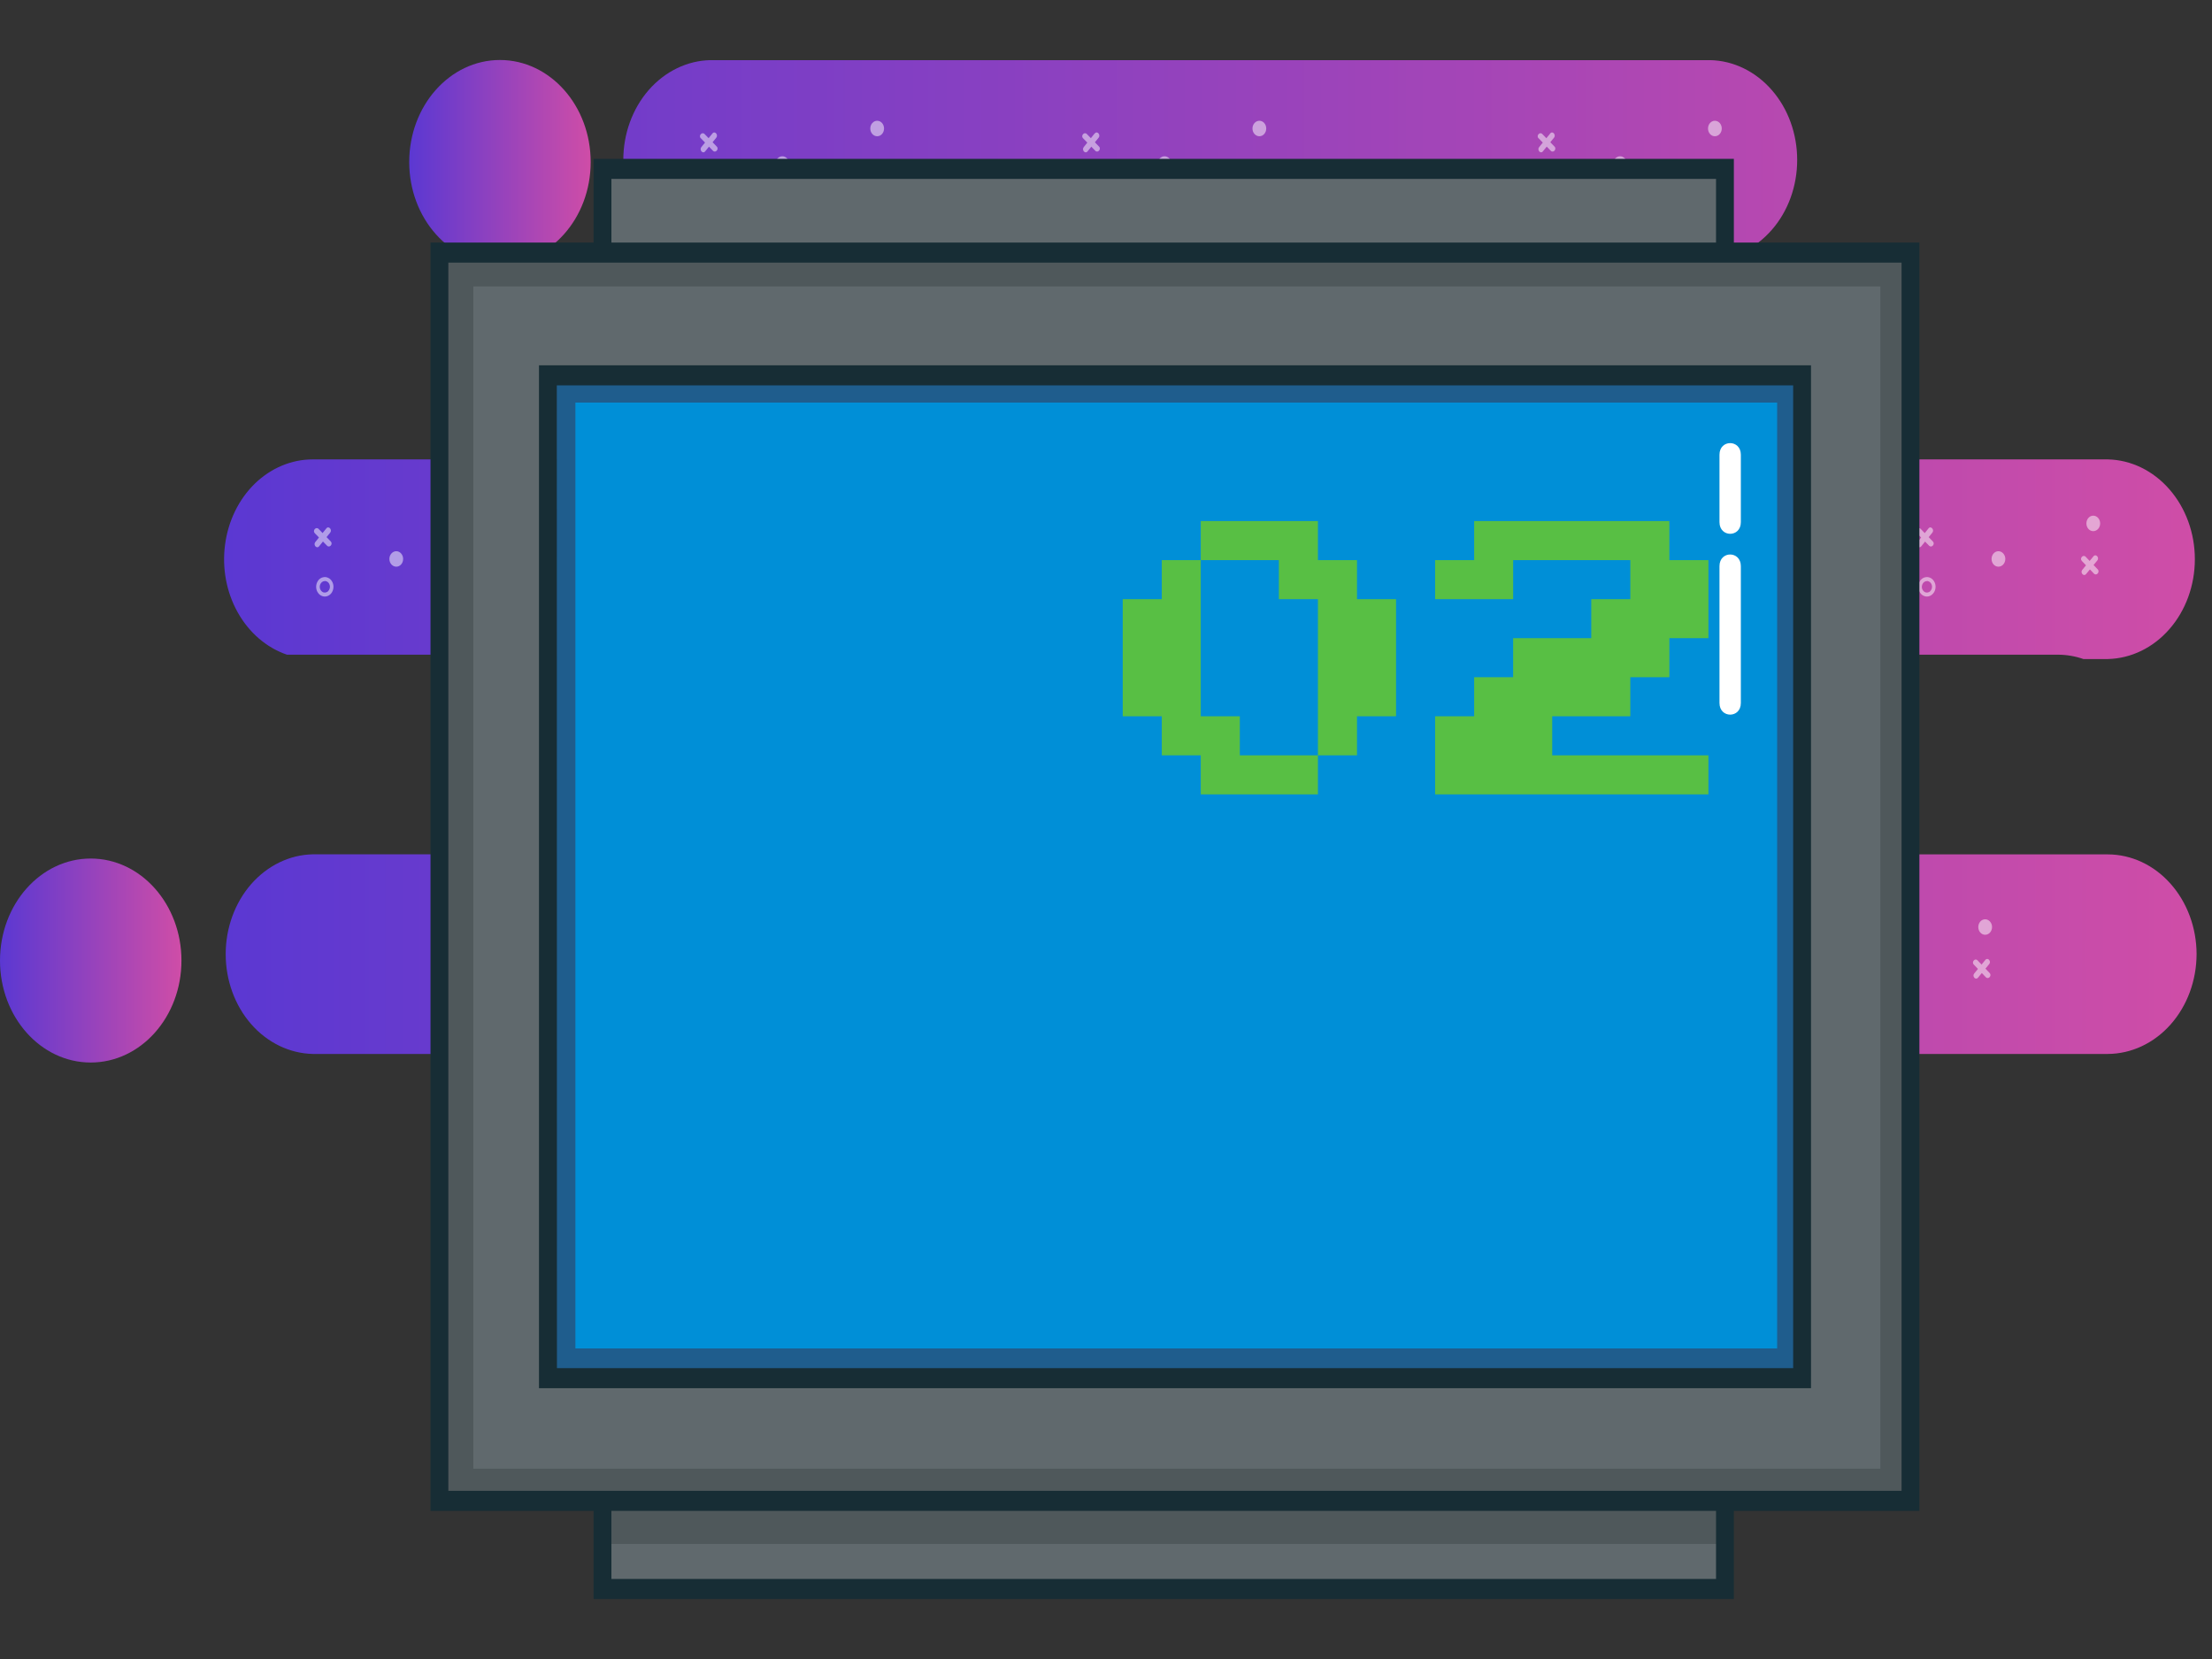 <svg width="32" height="24" viewBox="0 0 32 24" fill="none" xmlns="http://www.w3.org/2000/svg">
<rect x="0" y="0" width="32" height="24" fill="#333333" stroke="none"/>
<path d="M31.777 13.802C31.776 14.185 31.641 14.551 31.4 14.822C31.159 15.093 30.833 15.245 30.493 15.247H4.524C4.188 15.239 3.868 15.084 3.632 14.814C3.397 14.544 3.265 14.181 3.265 13.803C3.265 13.425 3.397 13.062 3.632 12.792C3.868 12.522 4.188 12.366 4.524 12.359H9.997C10.333 12.351 10.653 12.196 10.888 11.926C11.124 11.656 11.256 11.293 11.256 10.915C11.256 10.537 11.124 10.174 10.888 9.904C10.653 9.634 10.333 9.479 9.997 9.471H4.151C3.856 9.37 3.604 9.153 3.44 8.861C3.276 8.569 3.21 8.22 3.256 7.878C3.301 7.536 3.454 7.223 3.686 6.997C3.919 6.771 4.216 6.646 4.523 6.646H16.194C16.53 6.638 16.85 6.483 17.085 6.213C17.321 5.943 17.453 5.58 17.453 5.202C17.453 4.824 17.321 4.461 17.085 4.191C16.85 3.921 16.53 3.765 16.194 3.758H10.276C9.94 3.75 9.62 3.595 9.384 3.325C9.149 3.055 9.017 2.692 9.017 2.314C9.017 1.936 9.149 1.573 9.384 1.303C9.62 1.033 9.94 0.877 10.276 0.87H24.741C25.077 0.877 25.397 1.033 25.632 1.303C25.868 1.573 25.999 1.936 25.999 2.314C25.999 2.692 25.868 3.055 25.632 3.325C25.397 3.595 25.077 3.75 24.741 3.758H21.501C21.165 3.765 20.845 3.921 20.61 4.191C20.374 4.461 20.242 4.824 20.242 5.202C20.242 5.58 20.374 5.943 20.61 6.213C20.845 6.483 21.165 6.638 21.501 6.646H30.493C30.829 6.653 31.149 6.809 31.384 7.079C31.62 7.349 31.752 7.712 31.752 8.09C31.752 8.468 31.62 8.831 31.384 9.101C31.149 9.371 30.829 9.526 30.493 9.534H30.14C30.019 9.492 29.894 9.471 29.767 9.471H15.302C14.962 9.472 14.636 9.625 14.395 9.895C14.155 10.166 14.019 10.533 14.018 10.915C14.019 11.298 14.155 11.664 14.395 11.935C14.636 12.206 14.962 12.358 15.302 12.36H30.493C30.833 12.361 31.159 12.513 31.399 12.783C31.64 13.053 31.776 13.42 31.777 13.802Z" fill="url(#paint0_linear_4100_175128)"/>
<path d="M7.232 3.819C7.957 3.819 8.545 3.159 8.545 2.344C8.545 1.529 7.957 0.868 7.232 0.868C6.508 0.868 5.92 1.529 5.92 2.344C5.92 3.159 6.508 3.819 7.232 3.819Z" fill="url(#paint1_linear_4100_175128)"/>
<path d="M1.312 15.371C2.037 15.371 2.625 14.711 2.625 13.896C2.625 13.081 2.037 12.42 1.312 12.42C0.588 12.42 0 13.081 0 13.896C0 14.711 0.588 15.371 1.312 15.371Z" fill="url(#paint2_linear_4100_175128)"/>
<g opacity="0.5">
<path d="M11.765 8.198C11.819 8.198 11.864 8.148 11.864 8.086C11.864 8.025 11.819 7.974 11.765 7.974C11.71 7.974 11.665 8.025 11.665 8.086C11.665 8.148 11.71 8.198 11.765 8.198Z" fill="white"/>
<path d="M13.136 7.684C13.191 7.684 13.236 7.634 13.236 7.572C13.236 7.51 13.191 7.46 13.136 7.46C13.081 7.46 13.037 7.51 13.037 7.572C13.037 7.634 13.081 7.684 13.136 7.684Z" fill="white"/>
<path d="M10.731 8.63C10.706 8.63 10.682 8.621 10.661 8.606C10.641 8.59 10.624 8.568 10.615 8.543C10.605 8.517 10.603 8.489 10.608 8.461C10.613 8.434 10.625 8.409 10.642 8.389C10.66 8.369 10.682 8.356 10.706 8.351C10.731 8.345 10.756 8.348 10.779 8.359C10.802 8.369 10.821 8.387 10.835 8.411C10.849 8.434 10.856 8.461 10.856 8.489C10.856 8.526 10.843 8.562 10.819 8.588C10.796 8.615 10.764 8.63 10.731 8.63ZM10.731 8.406C10.716 8.406 10.702 8.411 10.69 8.42C10.678 8.43 10.668 8.443 10.663 8.458C10.657 8.473 10.656 8.489 10.659 8.506C10.661 8.522 10.668 8.536 10.679 8.548C10.689 8.56 10.702 8.568 10.716 8.571C10.731 8.574 10.745 8.572 10.759 8.566C10.773 8.56 10.784 8.549 10.792 8.535C10.8 8.522 10.805 8.506 10.805 8.489C10.805 8.478 10.803 8.467 10.799 8.457C10.796 8.447 10.79 8.438 10.783 8.43C10.776 8.422 10.768 8.416 10.759 8.412C10.75 8.407 10.741 8.405 10.731 8.405V8.406Z" fill="white"/>
<path d="M10.586 7.714L10.762 7.894C10.799 7.932 10.854 7.871 10.817 7.833L10.64 7.652C10.604 7.614 10.548 7.675 10.586 7.713V7.714Z" fill="white"/>
<path d="M10.754 7.643L10.594 7.842C10.56 7.883 10.615 7.945 10.648 7.903L10.809 7.705C10.843 7.664 10.788 7.602 10.754 7.643Z" fill="white"/>
<path d="M13.14 8.047L12.978 8.244C12.944 8.285 12.999 8.346 13.033 8.305L13.195 8.108C13.229 8.067 13.175 8.006 13.14 8.047Z" fill="white"/>
<path d="M13.202 8.237L13.027 8.054C12.991 8.016 12.936 8.077 12.973 8.115L13.147 8.298C13.184 8.336 13.239 8.275 13.202 8.237Z" fill="white"/>
<path d="M18.466 8.198C18.521 8.198 18.566 8.148 18.566 8.086C18.566 8.025 18.521 7.974 18.466 7.974C18.411 7.974 18.367 8.025 18.367 8.086C18.367 8.148 18.411 8.198 18.466 8.198Z" fill="white"/>
<path d="M19.838 7.684C19.893 7.684 19.937 7.634 19.937 7.572C19.937 7.51 19.893 7.46 19.838 7.46C19.783 7.46 19.738 7.51 19.738 7.572C19.738 7.634 19.783 7.684 19.838 7.684Z" fill="white"/>
<path d="M17.431 8.63C17.406 8.63 17.382 8.621 17.361 8.606C17.341 8.59 17.325 8.568 17.315 8.543C17.306 8.517 17.303 8.489 17.308 8.461C17.313 8.434 17.325 8.409 17.342 8.389C17.36 8.369 17.382 8.356 17.407 8.351C17.431 8.345 17.456 8.348 17.479 8.359C17.502 8.369 17.521 8.387 17.535 8.411C17.549 8.434 17.556 8.461 17.556 8.489C17.556 8.526 17.543 8.562 17.52 8.588C17.496 8.615 17.464 8.63 17.431 8.63ZM17.431 8.406C17.416 8.406 17.402 8.411 17.39 8.42C17.378 8.43 17.368 8.443 17.363 8.458C17.357 8.473 17.356 8.489 17.359 8.506C17.361 8.522 17.369 8.536 17.379 8.548C17.389 8.56 17.402 8.568 17.417 8.571C17.431 8.574 17.446 8.572 17.459 8.566C17.473 8.56 17.484 8.549 17.492 8.535C17.5 8.522 17.505 8.506 17.505 8.489C17.505 8.478 17.503 8.467 17.499 8.457C17.496 8.447 17.49 8.438 17.483 8.43C17.477 8.422 17.468 8.416 17.459 8.412C17.45 8.407 17.441 8.405 17.431 8.405V8.406Z" fill="white"/>
<path d="M17.287 7.714L17.464 7.894C17.5 7.932 17.555 7.871 17.518 7.833L17.342 7.652C17.305 7.614 17.25 7.675 17.287 7.713V7.714Z" fill="white"/>
<path d="M17.456 7.643L17.295 7.842C17.262 7.883 17.316 7.945 17.35 7.903L17.511 7.705C17.544 7.664 17.49 7.602 17.456 7.643Z" fill="white"/>
<path d="M19.842 8.047L19.68 8.244C19.646 8.285 19.7 8.346 19.734 8.305L19.897 8.108C19.931 8.067 19.876 8.006 19.842 8.047Z" fill="white"/>
<path d="M19.903 8.237L19.728 8.054C19.691 8.016 19.637 8.077 19.673 8.115L19.848 8.298C19.885 8.336 19.939 8.275 19.903 8.237Z" fill="white"/>
<path d="M28.91 8.198C28.965 8.198 29.01 8.148 29.01 8.086C29.01 8.025 28.965 7.974 28.91 7.974C28.855 7.974 28.811 8.025 28.811 8.086C28.811 8.148 28.855 8.198 28.91 8.198Z" fill="white"/>
<path d="M30.282 7.684C30.337 7.684 30.382 7.634 30.382 7.572C30.382 7.51 30.337 7.46 30.282 7.46C30.227 7.46 30.183 7.51 30.183 7.572C30.183 7.634 30.227 7.684 30.282 7.684Z" fill="white"/>
<path d="M27.876 8.63C27.851 8.63 27.827 8.621 27.806 8.606C27.786 8.59 27.77 8.568 27.76 8.543C27.75 8.517 27.748 8.489 27.753 8.461C27.758 8.434 27.77 8.409 27.787 8.389C27.805 8.369 27.827 8.356 27.851 8.351C27.876 8.345 27.901 8.348 27.924 8.359C27.947 8.369 27.966 8.387 27.98 8.411C27.994 8.434 28.001 8.461 28.001 8.489C28.001 8.526 27.988 8.562 27.964 8.588C27.941 8.615 27.909 8.63 27.876 8.63ZM27.876 8.406C27.861 8.406 27.847 8.411 27.835 8.42C27.823 8.43 27.813 8.443 27.808 8.458C27.802 8.473 27.801 8.489 27.803 8.506C27.806 8.522 27.813 8.536 27.824 8.548C27.834 8.56 27.847 8.568 27.861 8.571C27.876 8.574 27.891 8.572 27.904 8.566C27.918 8.56 27.929 8.549 27.937 8.535C27.945 8.522 27.95 8.506 27.95 8.489C27.95 8.478 27.948 8.467 27.944 8.457C27.941 8.447 27.935 8.438 27.928 8.43C27.922 8.422 27.913 8.416 27.904 8.412C27.895 8.407 27.886 8.405 27.876 8.405V8.406Z" fill="white"/>
<path d="M27.731 7.714L27.907 7.894C27.944 7.932 27.999 7.871 27.962 7.833L27.786 7.652C27.749 7.614 27.694 7.675 27.731 7.713V7.714Z" fill="white"/>
<path d="M27.9 7.643L27.739 7.842C27.706 7.883 27.76 7.945 27.794 7.903L27.955 7.705C27.988 7.664 27.933 7.602 27.9 7.643Z" fill="white"/>
<path d="M30.286 8.047L30.123 8.244C30.09 8.285 30.144 8.346 30.178 8.305L30.341 8.108C30.375 8.067 30.32 8.006 30.286 8.047Z" fill="white"/>
<path d="M30.347 8.237L30.172 8.054C30.135 8.016 30.081 8.077 30.117 8.115L30.292 8.298C30.328 8.336 30.383 8.275 30.347 8.237Z" fill="white"/>
<path d="M5.733 8.198C5.788 8.198 5.832 8.148 5.832 8.086C5.832 8.025 5.788 7.974 5.733 7.974C5.678 7.974 5.633 8.025 5.633 8.086C5.633 8.148 5.678 8.198 5.733 8.198Z" fill="white"/>
<path d="M7.105 7.684C7.16 7.684 7.204 7.634 7.204 7.572C7.204 7.51 7.16 7.46 7.105 7.46C7.05 7.46 7.005 7.51 7.005 7.572C7.005 7.634 7.05 7.684 7.105 7.684Z" fill="white"/>
<path d="M4.699 8.63C4.674 8.63 4.65 8.621 4.629 8.606C4.609 8.59 4.593 8.568 4.583 8.543C4.574 8.517 4.571 8.489 4.576 8.461C4.581 8.434 4.593 8.409 4.61 8.389C4.628 8.369 4.65 8.356 4.675 8.351C4.699 8.345 4.724 8.348 4.747 8.359C4.77 8.369 4.789 8.387 4.803 8.411C4.817 8.434 4.824 8.461 4.824 8.489C4.824 8.526 4.811 8.562 4.788 8.588C4.764 8.615 4.732 8.63 4.699 8.63ZM4.699 8.406C4.684 8.406 4.67 8.411 4.658 8.42C4.646 8.43 4.636 8.443 4.631 8.458C4.625 8.473 4.624 8.489 4.627 8.506C4.63 8.522 4.637 8.536 4.647 8.548C4.657 8.56 4.67 8.568 4.685 8.571C4.699 8.574 4.714 8.572 4.727 8.566C4.741 8.56 4.752 8.549 4.76 8.535C4.768 8.522 4.773 8.506 4.773 8.489C4.773 8.478 4.771 8.467 4.767 8.457C4.764 8.447 4.758 8.438 4.752 8.43C4.745 8.422 4.737 8.416 4.728 8.412C4.718 8.407 4.709 8.405 4.699 8.405V8.406Z" fill="white"/>
<path d="M4.554 7.714L4.731 7.894C4.767 7.932 4.822 7.871 4.785 7.833L4.609 7.652C4.572 7.614 4.517 7.675 4.554 7.713V7.714Z" fill="white"/>
<path d="M4.722 7.643L4.561 7.842C4.528 7.883 4.582 7.945 4.616 7.903L4.777 7.705C4.81 7.664 4.756 7.602 4.722 7.643Z" fill="white"/>
<path d="M7.109 8.047L6.947 8.244C6.913 8.285 6.967 8.346 7.001 8.305L7.164 8.108C7.198 8.067 7.143 8.006 7.109 8.047Z" fill="white"/>
<path d="M7.168 8.237L6.994 8.054C6.957 8.016 6.902 8.077 6.939 8.115L7.114 8.298C7.15 8.336 7.205 8.275 7.168 8.237Z" fill="white"/>
</g>
<g opacity="0.5">
<path d="M11.318 2.484C11.373 2.484 11.417 2.434 11.417 2.373C11.417 2.311 11.373 2.261 11.318 2.261C11.263 2.261 11.218 2.311 11.218 2.373C11.218 2.434 11.263 2.484 11.318 2.484Z" fill="white"/>
<path d="M12.69 1.971C12.745 1.971 12.789 1.921 12.789 1.859C12.789 1.797 12.745 1.747 12.69 1.747C12.635 1.747 12.59 1.797 12.59 1.859C12.59 1.921 12.635 1.971 12.69 1.971Z" fill="white"/>
<path d="M10.284 2.916C10.259 2.916 10.235 2.908 10.214 2.892C10.194 2.877 10.178 2.855 10.168 2.829C10.159 2.803 10.156 2.775 10.161 2.747C10.166 2.72 10.178 2.695 10.195 2.675C10.213 2.656 10.235 2.642 10.26 2.637C10.284 2.631 10.309 2.634 10.332 2.645C10.355 2.655 10.374 2.674 10.388 2.697C10.402 2.72 10.409 2.747 10.409 2.775C10.409 2.812 10.396 2.848 10.373 2.875C10.349 2.901 10.317 2.916 10.284 2.916ZM10.284 2.693C10.269 2.693 10.255 2.698 10.243 2.707C10.231 2.716 10.222 2.729 10.216 2.744C10.21 2.759 10.209 2.776 10.212 2.792C10.214 2.808 10.222 2.823 10.232 2.834C10.242 2.846 10.255 2.854 10.27 2.857C10.284 2.86 10.299 2.858 10.312 2.852C10.326 2.846 10.337 2.835 10.345 2.822C10.353 2.808 10.358 2.792 10.358 2.776C10.358 2.754 10.35 2.732 10.336 2.717C10.322 2.701 10.304 2.693 10.284 2.693Z" fill="white"/>
<path d="M10.139 2L10.314 2.181C10.351 2.219 10.406 2.157 10.369 2.12L10.193 1.939C10.156 1.901 10.101 1.963 10.138 2H10.139Z" fill="white"/>
<path d="M10.307 1.93L10.146 2.128C10.113 2.17 10.167 2.232 10.201 2.19L10.362 1.992C10.395 1.95 10.341 1.888 10.307 1.93Z" fill="white"/>
<path d="M12.694 2.333L12.532 2.53C12.498 2.571 12.552 2.632 12.586 2.591L12.749 2.395C12.783 2.353 12.728 2.292 12.694 2.333H12.694Z" fill="white"/>
<path d="M12.755 2.523L12.58 2.34C12.543 2.302 12.489 2.363 12.525 2.402L12.7 2.584C12.737 2.622 12.791 2.561 12.755 2.523Z" fill="white"/>
<path d="M16.847 2.484C16.902 2.484 16.946 2.434 16.946 2.373C16.946 2.311 16.902 2.261 16.847 2.261C16.792 2.261 16.747 2.311 16.747 2.373C16.747 2.434 16.792 2.484 16.847 2.484Z" fill="white"/>
<path d="M18.219 1.971C18.274 1.971 18.318 1.921 18.318 1.859C18.318 1.797 18.274 1.747 18.219 1.747C18.164 1.747 18.119 1.797 18.119 1.859C18.119 1.921 18.164 1.971 18.219 1.971Z" fill="white"/>
<path d="M15.813 2.916C15.788 2.916 15.764 2.908 15.743 2.892C15.723 2.877 15.707 2.855 15.697 2.829C15.688 2.803 15.685 2.775 15.69 2.747C15.695 2.72 15.707 2.695 15.724 2.675C15.742 2.656 15.764 2.642 15.788 2.637C15.813 2.631 15.838 2.634 15.861 2.645C15.884 2.655 15.903 2.674 15.917 2.697C15.931 2.72 15.938 2.747 15.938 2.775C15.938 2.812 15.925 2.848 15.901 2.875C15.878 2.901 15.846 2.916 15.813 2.916ZM15.813 2.693C15.798 2.693 15.784 2.698 15.772 2.707C15.76 2.716 15.75 2.729 15.745 2.744C15.739 2.759 15.738 2.776 15.741 2.792C15.743 2.808 15.75 2.823 15.761 2.834C15.771 2.846 15.784 2.854 15.798 2.857C15.813 2.86 15.828 2.858 15.841 2.852C15.854 2.846 15.866 2.835 15.874 2.822C15.882 2.808 15.887 2.792 15.887 2.776C15.887 2.754 15.879 2.732 15.865 2.717C15.851 2.701 15.832 2.693 15.813 2.693Z" fill="white"/>
<path d="M15.668 2L15.845 2.181C15.881 2.219 15.936 2.157 15.899 2.12L15.723 1.939C15.686 1.901 15.631 1.963 15.668 2Z" fill="white"/>
<path d="M15.836 1.93L15.678 2.128C15.644 2.17 15.699 2.232 15.733 2.19L15.893 1.992C15.927 1.95 15.872 1.888 15.839 1.93H15.836Z" fill="white"/>
<path d="M18.223 2.333L18.061 2.53C18.026 2.571 18.081 2.632 18.115 2.591L18.278 2.395C18.312 2.353 18.257 2.292 18.223 2.333Z" fill="white"/>
<path d="M18.284 2.523L18.109 2.34C18.072 2.302 18.017 2.363 18.054 2.402L18.229 2.584C18.265 2.622 18.32 2.561 18.284 2.523Z" fill="white"/>
<path d="M23.437 2.484C23.492 2.484 23.537 2.434 23.537 2.373C23.537 2.311 23.492 2.261 23.437 2.261C23.382 2.261 23.337 2.311 23.337 2.373C23.337 2.434 23.382 2.484 23.437 2.484Z" fill="white"/>
<path d="M24.808 1.971C24.863 1.971 24.908 1.921 24.908 1.859C24.908 1.797 24.863 1.747 24.808 1.747C24.753 1.747 24.709 1.797 24.709 1.859C24.709 1.921 24.753 1.971 24.808 1.971Z" fill="white"/>
<path d="M22.403 2.916C22.378 2.916 22.354 2.908 22.334 2.892C22.313 2.877 22.297 2.855 22.287 2.829C22.278 2.803 22.275 2.775 22.28 2.747C22.285 2.72 22.297 2.695 22.314 2.675C22.332 2.656 22.354 2.642 22.379 2.637C22.403 2.631 22.428 2.634 22.451 2.645C22.474 2.655 22.494 2.674 22.507 2.697C22.521 2.72 22.529 2.747 22.529 2.775C22.529 2.812 22.515 2.848 22.492 2.875C22.468 2.901 22.436 2.916 22.403 2.916ZM22.403 2.693C22.389 2.693 22.374 2.698 22.362 2.707C22.35 2.716 22.341 2.729 22.335 2.744C22.329 2.759 22.328 2.776 22.331 2.792C22.334 2.808 22.341 2.823 22.351 2.834C22.361 2.846 22.375 2.854 22.389 2.857C22.403 2.86 22.418 2.858 22.431 2.852C22.445 2.846 22.456 2.835 22.465 2.822C22.473 2.808 22.477 2.792 22.477 2.776C22.477 2.754 22.469 2.732 22.455 2.717C22.442 2.701 22.423 2.693 22.403 2.693Z" fill="white"/>
<path d="M22.258 2L22.434 2.181C22.47 2.219 22.526 2.157 22.488 2.12L22.312 1.939C22.276 1.901 22.22 1.963 22.257 2H22.258Z" fill="white"/>
<path d="M22.427 1.93L22.266 2.128C22.232 2.17 22.287 2.232 22.32 2.19L22.481 1.992C22.515 1.95 22.46 1.888 22.427 1.93Z" fill="white"/>
<path d="M24.813 2.333L24.651 2.53C24.617 2.571 24.672 2.632 24.706 2.591L24.869 2.395C24.902 2.353 24.848 2.292 24.814 2.333H24.813Z" fill="white"/>
<path d="M24.873 2.523L24.699 2.34C24.662 2.302 24.607 2.363 24.644 2.402L24.819 2.584C24.855 2.622 24.91 2.561 24.873 2.523Z" fill="white"/>
</g>
<g opacity="0.5">
<path d="M8.134 14.037C8.189 14.037 8.234 13.987 8.234 13.925C8.234 13.864 8.189 13.814 8.134 13.814C8.079 13.814 8.035 13.864 8.035 13.925C8.035 13.987 8.079 14.037 8.134 14.037Z" fill="white"/>
<path d="M9.506 13.523C9.561 13.523 9.606 13.473 9.606 13.411C9.606 13.349 9.561 13.299 9.506 13.299C9.451 13.299 9.407 13.349 9.407 13.411C9.407 13.473 9.451 13.523 9.506 13.523Z" fill="white"/>
<path d="M7.101 14.469C7.076 14.469 7.052 14.46 7.031 14.445C7.011 14.43 6.995 14.408 6.985 14.382C6.976 14.356 6.973 14.328 6.978 14.3C6.983 14.273 6.995 14.248 7.012 14.228C7.03 14.209 7.052 14.195 7.076 14.19C7.101 14.184 7.126 14.187 7.149 14.198C7.172 14.208 7.191 14.226 7.205 14.25C7.219 14.273 7.226 14.3 7.226 14.328C7.226 14.365 7.213 14.401 7.19 14.428C7.166 14.454 7.134 14.469 7.101 14.469ZM7.101 14.245C7.086 14.245 7.072 14.25 7.06 14.259C7.048 14.269 7.038 14.282 7.033 14.297C7.027 14.312 7.026 14.329 7.029 14.345C7.031 14.361 7.038 14.376 7.049 14.387C7.059 14.399 7.072 14.407 7.087 14.41C7.101 14.413 7.116 14.411 7.129 14.405C7.143 14.399 7.154 14.388 7.162 14.374C7.17 14.361 7.175 14.345 7.175 14.328C7.175 14.318 7.173 14.307 7.169 14.296C7.166 14.286 7.16 14.277 7.153 14.269C7.146 14.262 7.138 14.255 7.129 14.251C7.12 14.247 7.111 14.245 7.101 14.245V14.245Z" fill="white"/>
<path d="M6.955 13.553L7.132 13.734C7.168 13.772 7.223 13.71 7.186 13.673L7.01 13.492C6.973 13.454 6.918 13.516 6.955 13.553Z" fill="white"/>
<path d="M7.124 13.483L6.962 13.681C6.929 13.723 6.983 13.785 7.017 13.743L7.178 13.545C7.211 13.503 7.157 13.441 7.123 13.483H7.124Z" fill="white"/>
<path d="M9.51 13.886L9.348 14.083C9.314 14.124 9.368 14.185 9.402 14.144L9.565 13.947C9.599 13.906 9.544 13.845 9.51 13.886Z" fill="white"/>
<path d="M9.571 14.076L9.396 13.893C9.36 13.855 9.305 13.916 9.342 13.954L9.517 14.137C9.553 14.175 9.608 14.114 9.571 14.076Z" fill="white"/>
<path d="M16.847 14.037C16.902 14.037 16.946 13.987 16.946 13.925C16.946 13.864 16.902 13.814 16.847 13.814C16.792 13.814 16.747 13.864 16.747 13.925C16.747 13.987 16.792 14.037 16.847 14.037Z" fill="white"/>
<path d="M18.219 13.523C18.274 13.523 18.318 13.473 18.318 13.411C18.318 13.349 18.274 13.299 18.219 13.299C18.164 13.299 18.119 13.349 18.119 13.411C18.119 13.473 18.164 13.523 18.219 13.523Z" fill="white"/>
<path d="M15.813 14.469C15.788 14.469 15.764 14.46 15.743 14.445C15.723 14.43 15.707 14.408 15.697 14.382C15.688 14.356 15.685 14.328 15.69 14.3C15.695 14.273 15.707 14.248 15.724 14.228C15.742 14.209 15.764 14.195 15.788 14.19C15.813 14.184 15.838 14.187 15.861 14.198C15.884 14.208 15.903 14.226 15.917 14.25C15.931 14.273 15.938 14.3 15.938 14.328C15.938 14.365 15.925 14.401 15.901 14.428C15.878 14.454 15.846 14.469 15.813 14.469ZM15.813 14.245C15.798 14.245 15.784 14.25 15.772 14.259C15.76 14.269 15.75 14.282 15.745 14.297C15.739 14.312 15.738 14.329 15.741 14.345C15.743 14.361 15.75 14.376 15.761 14.387C15.771 14.399 15.784 14.407 15.798 14.41C15.813 14.413 15.828 14.411 15.841 14.405C15.854 14.399 15.866 14.388 15.874 14.374C15.882 14.361 15.887 14.345 15.887 14.328C15.887 14.318 15.885 14.307 15.881 14.296C15.877 14.286 15.872 14.277 15.865 14.269C15.858 14.262 15.85 14.255 15.841 14.251C15.832 14.247 15.822 14.245 15.813 14.245V14.245Z" fill="white"/>
<path d="M15.668 13.553L15.845 13.734C15.881 13.772 15.936 13.71 15.899 13.673L15.723 13.492C15.686 13.454 15.631 13.516 15.668 13.553Z" fill="white"/>
<path d="M15.836 13.483L15.678 13.681C15.644 13.723 15.699 13.785 15.733 13.743L15.893 13.545C15.927 13.503 15.872 13.441 15.839 13.483H15.836Z" fill="white"/>
<path d="M18.223 13.886L18.061 14.083C18.026 14.124 18.081 14.185 18.115 14.144L18.278 13.947C18.312 13.906 18.257 13.845 18.223 13.886Z" fill="white"/>
<path d="M18.284 14.076L18.109 13.893C18.072 13.855 18.017 13.916 18.054 13.954L18.229 14.137C18.265 14.175 18.32 14.114 18.284 14.076Z" fill="white"/>
<path d="M27.347 14.037C27.402 14.037 27.446 13.987 27.446 13.925C27.446 13.864 27.402 13.814 27.347 13.814C27.292 13.814 27.247 13.864 27.247 13.925C27.247 13.987 27.292 14.037 27.347 14.037Z" fill="white"/>
<path d="M28.718 13.523C28.773 13.523 28.818 13.473 28.818 13.411C28.818 13.349 28.773 13.299 28.718 13.299C28.663 13.299 28.619 13.349 28.619 13.411C28.619 13.473 28.663 13.523 28.718 13.523Z" fill="white"/>
<path d="M26.312 14.469C26.288 14.469 26.263 14.46 26.243 14.445C26.222 14.43 26.206 14.408 26.197 14.382C26.187 14.356 26.185 14.328 26.189 14.3C26.194 14.273 26.206 14.248 26.224 14.228C26.241 14.209 26.264 14.195 26.288 14.19C26.312 14.184 26.337 14.187 26.36 14.198C26.383 14.208 26.403 14.226 26.416 14.25C26.43 14.273 26.438 14.3 26.438 14.328C26.438 14.365 26.424 14.401 26.401 14.428C26.377 14.454 26.346 14.469 26.312 14.469ZM26.312 14.245C26.298 14.245 26.284 14.25 26.271 14.259C26.259 14.269 26.25 14.282 26.244 14.297C26.239 14.312 26.237 14.329 26.24 14.345C26.243 14.361 26.25 14.376 26.26 14.387C26.27 14.399 26.284 14.407 26.298 14.41C26.312 14.413 26.327 14.411 26.341 14.405C26.354 14.399 26.366 14.388 26.374 14.374C26.382 14.361 26.386 14.345 26.386 14.328C26.386 14.318 26.384 14.307 26.381 14.296C26.377 14.286 26.372 14.277 26.365 14.269C26.358 14.262 26.35 14.255 26.341 14.251C26.332 14.247 26.322 14.245 26.312 14.245V14.245Z" fill="white"/>
<path d="M26.167 13.553L26.343 13.734C26.38 13.772 26.435 13.71 26.398 13.673L26.222 13.492C26.185 13.454 26.13 13.516 26.167 13.553Z" fill="white"/>
<path d="M26.336 13.483L26.175 13.681C26.142 13.723 26.196 13.785 26.23 13.743L26.391 13.545C26.424 13.503 26.369 13.441 26.336 13.483Z" fill="white"/>
<path d="M28.722 13.886L28.56 14.083C28.526 14.124 28.58 14.185 28.614 14.144L28.777 13.947C28.811 13.906 28.756 13.845 28.722 13.886Z" fill="white"/>
<path d="M28.783 14.076L28.608 13.893C28.572 13.855 28.517 13.916 28.554 13.954L28.728 14.137C28.765 14.175 28.82 14.114 28.783 14.076Z" fill="white"/>
</g>
<path d="M8.716 2.381H24.954V22.923H8.716V2.381Z" fill="#60696D"/>
<path d="M8.782 21.848H24.912V22.335H8.782V21.848Z" fill="#4F585B"/>
<path d="M25.083 23.132H8.587V2.298H25.083V23.132ZM8.845 22.842H24.825V2.588H8.845V22.842Z" fill="#172D35"/>
<path d="M6.292 3.654H27.573V21.713H6.292V3.654Z" fill="#60696D"/>
<path d="M6.466 3.712H6.847V21.771H6.466V3.712Z" fill="#4F585B"/>
<path d="M27.202 3.712H27.539V21.771H27.202V3.712Z" fill="#4F585B"/>
<path d="M6.439 3.739H27.642V4.143H6.439V3.739Z" fill="#4F585B"/>
<path d="M6.343 21.247H27.642V21.652H6.343V21.247Z" fill="#4F585B"/>
<path d="M7.922 5.43H26.064V19.937H7.922V5.43Z" fill="#008FD7"/>
<g opacity="0.6">
<path d="M7.862 5.43H26.004V5.824H7.862V5.43Z" fill="#333C5C"/>
<path d="M7.942 19.507H26.192V19.913H7.942V19.507Z" fill="#333C5C"/>
<path d="M7.946 5.54H8.324V19.912H7.946V5.54Z" fill="#333C5C"/>
<path d="M25.709 5.54H26.044V19.912H25.709V5.54Z" fill="#333C5C"/>
</g>
<path d="M27.767 21.857H6.228V3.509H27.767V21.857ZM6.486 21.567H27.509V3.799H6.486V21.567Z" fill="#172D35"/>
<path d="M26.199 20.082H7.797V5.285H26.199V20.082ZM8.057 19.792H25.941V5.575H8.055L8.057 19.792Z" fill="#172D35"/>
<path d="M24.875 6.578V7.554C24.875 7.778 25.184 7.779 25.184 7.554V6.578C25.184 6.355 24.875 6.354 24.875 6.578Z" fill="white"/>
<path d="M24.875 8.19V10.17C24.875 10.394 25.184 10.395 25.184 10.17V8.19C25.184 7.966 24.875 7.965 24.875 8.19Z" fill="white"/>
<path d="M17.371 11.492V10.927H16.807V10.362H16.242V8.668H16.807V8.103H17.371V7.538H19.066V8.103H19.631V8.668H20.196V10.362H19.631V10.927H19.066V11.492H17.371ZM17.936 10.927H19.066V8.668H18.501V8.103H17.371V10.362H17.936V10.927ZM20.761 11.492V10.362H21.326V9.797H21.89V9.232H23.02V8.668H23.585V8.103H21.89V8.668H20.761V8.103H21.326V7.538H24.15V8.103H24.715V9.232H24.15V9.797H23.585V10.362H22.455V10.927H24.715V11.492H20.761Z" fill="#58BF44"/>
<defs>
<linearGradient id="paint0_linear_4100_175128" x1="3.239" y1="8.057" x2="31.777" y2="8.057" gradientUnits="userSpaceOnUse">
<stop stop-color="#5B38D2"/>
<stop offset="1" stop-color="#CF4DA7"/>
</linearGradient>
<linearGradient id="paint1_linear_4100_175128" x1="5.92" y1="2.344" x2="8.545" y2="2.344" gradientUnits="userSpaceOnUse">
<stop stop-color="#5B38D2"/>
<stop offset="1" stop-color="#CF4DA7"/>
</linearGradient>
<linearGradient id="paint2_linear_4100_175128" x1="0" y1="13.896" x2="2.625" y2="13.896" gradientUnits="userSpaceOnUse">
<stop stop-color="#5B38D2"/>
<stop offset="1" stop-color="#CF4DA7"/>
</linearGradient>
</defs>
</svg>

